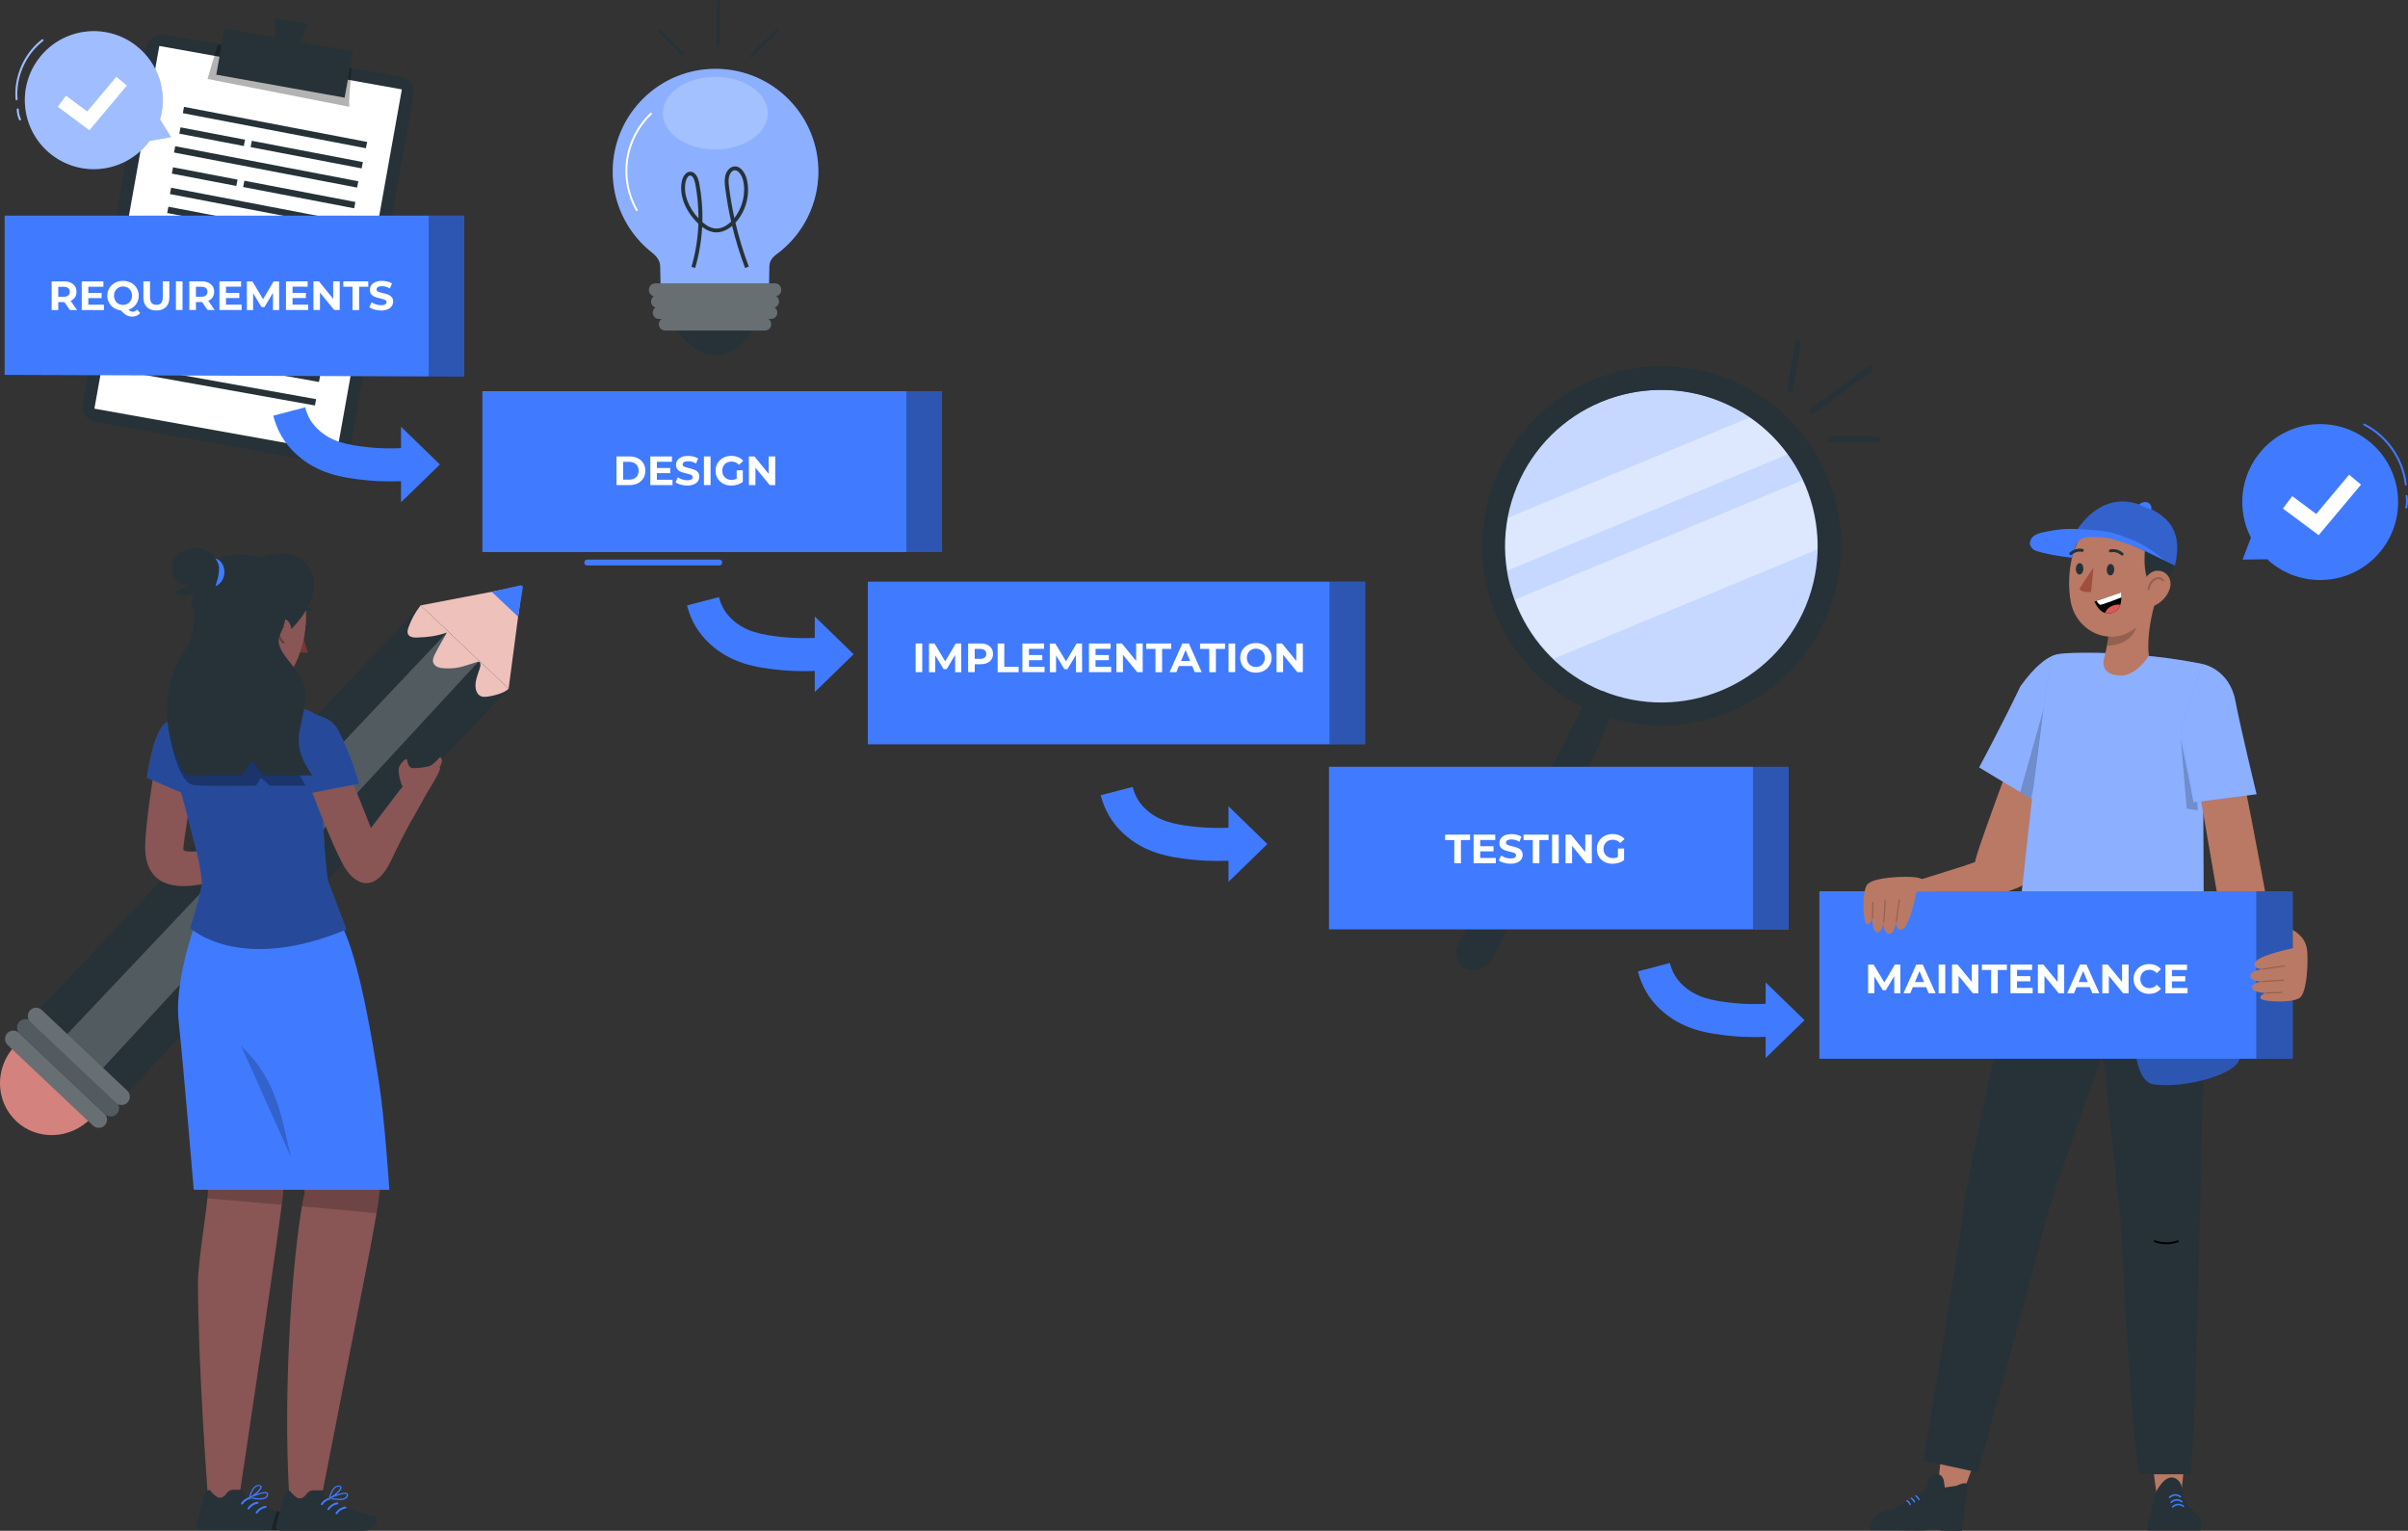 <?xml version="1.0" encoding="UTF-8"?>
<svg id="Layer_1" data-name="Layer 1" xmlns="http://www.w3.org/2000/svg" viewBox="0 0 618.3 392.95">
  <rect x="0" y="0" width="618.3" height="392.95" fill="#333333" stroke="none"/>
  <defs>
    <style>
      .cls-1, .cls-2, .cls-3, .cls-4, .cls-5, .cls-6, .cls-7, .cls-8, .cls-9, .cls-10, .cls-11, .cls-12, .cls-13, .cls-14, .cls-15, .cls-16, .cls-17, .cls-18, .cls-19, .cls-20, .cls-21 {
        stroke-width: 0px;
      }

      .cls-1, .cls-2, .cls-6, .cls-10, .cls-11, .cls-12, .cls-17, .cls-21 {
        isolation: isolate;
      }

      .cls-1, .cls-11 {
        opacity: .3;
      }

      .cls-2, .cls-6, .cls-11, .cls-12, .cls-14, .cls-17 {
        fill: #fff;
      }

      .cls-2, .cls-21 {
        opacity: .4;
      }

      .cls-3 {
        fill: #773737;
      }

      .cls-4 {
        fill: #407bff;
      }

      .cls-5 {
        fill: #895555;
      }

      .cls-6 {
        opacity: .7;
      }

      .cls-7 {
        fill: #eec1bb;
      }

      .cls-9 {
        fill: #e0e0e0;
      }

      .cls-10, .cls-17 {
        opacity: .2;
      }

      .cls-12 {
        opacity: .5;
      }

      .cls-13 {
        fill: #de5753;
      }

      .cls-15 {
        fill: #d4827d;
      }

      .cls-16 {
        fill: #a24e3f;
      }

      .cls-18 {
        fill: #b97964;
      }

      .cls-19 {
        fill: #263238;
      }

      .cls-20 {
        fill: #ebebeb;
      }
    </style>
  </defs>
  <g id="Speech_Bubble" data-name="Speech Bubble">
    <g>
      <path class="cls-4" d="m582.41,143.78c-.08-.07-.15-.16-.24-.23l-6.35.09,2.15-5.61c-3.69-7.16-2.83-16.14,2.86-22.5,7.37-8.24,20.03-8.94,28.26-1.57,8.24,7.37,8.94,20.03,1.57,28.26-7.37,8.24-20.03,8.94-28.26,1.57h0Zm35.34-19.18c.14,0,.24-.14.22-.27-.69-6.53-4.92-12.65-10.8-15.58-.12-.06-.27,0-.33.11s-.01.27.11.34c5.72,2.86,9.85,8.82,10.52,15.19.01.13.12.22.25.22h.03Zm.34,5.74c.24-1,.27-2.05.08-3.06-.02-.14-.15-.23-.29-.2-.14.02-.23.15-.2.29.17.94.14,1.92-.08,2.85-.03.13.05.27.19.3h.06c.11,0,.22-.08.24-.19h0Z"/>
      <polygon class="cls-14" points="595.36 137.38 586.19 130.55 588.57 127.35 594.73 131.93 603.18 121.85 606.24 124.41 595.36 137.38"/>
    </g>
  </g>
  <g id="Magnifying_Glass" data-name="Magnifying Glass">
    <g>
      <path class="cls-4" d="m464.57,156.97c-6.74,16.33-23.16,26.53-40.79,25.32-4.44-.3-8.8-1.33-12.9-3.05-21-8.68-30.98-32.74-22.29-53.74s32.74-30.98,53.74-22.29c20.99,8.68,30.97,32.74,22.29,53.73l-.05.02h0Z"/>
      <path class="cls-6" d="m464.57,156.97c-6.74,16.33-23.16,26.53-40.79,25.32-4.44-.3-8.8-1.33-12.9-3.05-21-8.68-30.98-32.74-22.29-53.74s32.74-30.98,53.74-22.29c20.99,8.68,30.97,32.74,22.29,53.73l-.05.02h0Z"/>
    </g>
    <path class="cls-2" d="m459.03,116.6l-71.92,29.84c-.1-.61-.19-1.2-.26-1.81-.46-3.91-.33-7.86.38-11.73h0l62.11-25.77c3.75,2.58,7.03,5.78,9.69,9.47Zm3.84,6.67l-73.83,30.64c2.1,5.75,5.5,10.94,9.94,15.16l67.62-28.04c.13-6.13-1.14-12.2-3.73-17.76h0Z"/>
    <path class="cls-19" d="m444.34,97.52s-.08-.03-.13-.05c-23.54-9.69-50.47,1.54-60.15,25.08-9.32,22.64.72,48.41,22.44,58.96-2.94,4.53-4.81,9.6-7.56,14.2-1.51,2.64-20.64,39.5-22.07,42.17l-2.18,4c-.92,1.47-1.02,3.26-.27,4.84.77,1.77,2.91,2.72,4.9,2.19,1.82-.44,3.29-1.62,3.98-3.19l2.08-4.05c1.41-2.68,20.23-39.67,21.56-42.4,2.29-4.95,4.5-9.95,6.35-15.1,22.42,6.83,46.78-4.35,55.94-26.43,9.76-23.51-1.39-50.47-24.9-60.23h.01Zm19.37,57.94c-8.44,20.5-31.89,30.27-52.39,21.83-.02,0-.05-.02-.07-.03v.05c-20.49-8.47-30.23-31.93-21.76-52.42s31.93-30.23,52.42-21.76c20.45,8.45,30.2,31.85,21.8,52.32h0Z"/>
    <path class="cls-19" d="m465.56,106.29c-.78.57-1.53-.73-.76-1.3,5.06-3.7,10.12-7.41,15.19-11.11.78-.57,1.53.73.76,1.3-5.06,3.7-10.12,7.41-15.19,11.11h0Zm4.58,7.28h11.87c.97,0,.97-1.5,0-1.5h-11.87c-.97,0-.97,1.5,0,1.5h0Zm-9.75-13.36c.67-4.02,1.34-8.03,2.01-12.05.16-.94-1.29-1.35-1.45-.4-.67,4.02-1.34,8.03-2.01,12.05-.16.94,1.29,1.35,1.45.4h0Z"/>
  </g>
  <g id="Light_bulb" data-name="Light bulb">
    <g>
      <path class="cls-4" d="m184.03,17.67c-14.58-.17-26.54,11.51-26.71,26.09-.09,7.91,3.37,15.45,9.43,20.53,1.12.92,2.82,2.03,2.78,4.34,0,.07.12,5.77.12,5.77h27.77s.12-5.92.12-5.99c0-2.03,1.57-2.91,2.73-3.82,6.14-4.92,9.76-12.34,9.86-20.21.17-14.58-11.51-26.54-26.09-26.71h0Z"/>
      <path class="cls-2" d="m184.03,17.67c-14.58-.17-26.54,11.51-26.71,26.09-.09,7.91,3.37,15.45,9.43,20.53,1.12.92,2.82,2.03,2.78,4.34,0,.07.12,5.77.12,5.77h27.77s.12-5.92.12-5.99c0-2.03,1.57-2.91,2.73-3.82,6.14-4.92,9.76-12.34,9.86-20.21.17-14.58-11.51-26.54-26.09-26.71h0Z"/>
      <path class="cls-17" d="m197.15,29.05c0,5.14-6.02,9.32-13.48,9.32s-13.48-4.18-13.48-9.32,6.02-9.33,13.48-9.33,13.48,4.18,13.48,9.33Z"/>
      <path class="cls-14" d="m163.38,54.23c-2.34-4.01-3.25-8.75-2.58-13.34.68-4.59,2.92-8.86,6.32-12.03l.34.37c-3.32,3.09-5.51,7.26-6.17,11.74s.23,9.1,2.51,13.02l-.43.25h0Z"/>
      <path class="cls-19" d="m191.32,68.79c-1.33-3.51-2.45-7.13-3.33-10.81-1.35,1.15-2.82,1.73-4.25,1.67-1.14-.06-2.28-.52-3.45-1.4-.19,3.57-.79,7.12-1.79,10.54l-.96-.28c1.06-3.59,1.65-7.32,1.79-11.07-.19-.18-.37-.36-.56-.56-2.97-3.09-4.36-6.93-3.71-10.26.25-1.29,1.03-2.57,2.23-2.54,1.09.03,1.88,1.08,2.25,2.96.63,3.29.9,6.63.81,9.97,1.21,1.06,2.35,1.6,3.45,1.65,1.66.08,3.07-.95,3.94-1.78-.64-2.83-1.15-5.7-1.52-8.6-.13-1.06-.24-2.09,0-3.11.29-1.25,1.1-2.2,2.07-2.41,1.68-.37,3.03,1.41,3.49,3.34.9,3.8-.24,8.13-2.9,11.03-.01.01-.03.03-.04.04.9,3.84,2.04,7.61,3.43,11.26l-.93.35h-.02Zm-14.09-23.73c-.57,0-1.05.89-1.21,1.73-.57,2.96.67,6.41,3.32,9.24.02-2.95-.25-5.91-.81-8.82-.2-1.03-.64-2.13-1.29-2.15h-.01Zm11.47-1.35c-.07,0-.14,0-.21.02-.67.14-1.14.93-1.3,1.65-.2.85-.1,1.79.02,2.76.34,2.63.79,5.24,1.35,7.82,2.11-2.62,3.01-6.41,2.24-9.63-.32-1.34-1.17-2.62-2.1-2.62Z"/>
      <path class="cls-19" d="m198.99,72.73h-30.77c-.89,0-1.6.72-1.6,1.6v.14c0,.77.55,1.42,1.27,1.57-.43.29-.72.78-.72,1.34v.03c0,.72.48,1.32,1.13,1.52-.41.29-.69.77-.69,1.31v.03c0,.89.72,1.6,1.6,1.6h.68c-.43.29-.72.78-.72,1.34v.03c0,.89.72,1.6,1.6,1.6h3.15c2.28,3.4,6.18,6.57,10.05,6.35,3.74-.22,7.28-3,9.22-6.35h3.23c.89,0,1.6-.72,1.6-1.6v-.03c0-.56-.29-1.05-.72-1.34h.68c.89,0,1.6-.72,1.6-1.6v-.03c0-.54-.27-1.02-.69-1.31.65-.2,1.13-.8,1.13-1.52v-.03c0-.56-.29-1.05-.72-1.34.73-.15,1.27-.8,1.27-1.57v-.14c0-.89-.72-1.6-1.6-1.6h.02Z"/>
      <path class="cls-11" d="m198.99,72.73h-30.77c-.89,0-1.6.72-1.6,1.6v.14c0,.77.55,1.42,1.27,1.57-.43.29-.72.78-.72,1.34v.03c0,.72.48,1.32,1.13,1.52-.41.29-.69.77-.69,1.31v.03c0,.89.72,1.6,1.6,1.6h.68c-.43.29-.72.78-.72,1.34v.03c0,.89.72,1.6,1.6,1.6h25.66c.89,0,1.6-.72,1.6-1.6v-.03c0-.56-.29-1.05-.72-1.34h.68c.89,0,1.6-.72,1.6-1.6v-.03c0-.54-.27-1.02-.69-1.31.65-.2,1.13-.8,1.13-1.52v-.03c0-.56-.29-1.05-.72-1.34.73-.15,1.27-.8,1.27-1.57v-.14c0-.89-.72-1.6-1.6-1.6h.01Z"/>
    </g>
    <path class="cls-19" d="m169.02,8.14c-.34-.34.19-.87.53-.53,2.01,2.01,4.01,4.01,6.02,6.02.34.34-.19.87-.53.53-2.01-2.01-4.01-4.01-6.02-6.02h0Zm15.8,3.61V.36c0-.48-.75-.48-.75,0v11.39c0,.48.75.48.75,0h0Zm8.33,2.9c2.17-2.17,4.34-4.34,6.51-6.51.34-.34-.19-.87-.53-.53-2.17,2.17-4.34,4.34-6.51,6.51-.34.34.19.87.53.53h0Z"/>
  </g>
  <g id="Document">
    <g>
      <rect class="cls-19" x="13.22" y="29.2" width="100.95" height="69.63" rx="3.83" ry="3.83" transform="translate(-10.54 115.43) rotate(-79.85)"/>
      <rect class="cls-14" x="16.42" y="32.29" width="94.58" height="63.27" transform="translate(-10.44 115.37) rotate(-79.85)"/>
      <path class="cls-1" d="m56.02,11.37c-.29.44-2.73,8.9-2.73,8.9,0,0,36.89,7.24,36.46,7.15-.44-.09.62-9.9.47-9.93s-34.19-6.12-34.19-6.12h-.01Z"/>
      <path class="cls-4" d="m13.38,39.81c-7.79-5.91-9.31-17.02-3.39-24.81s17.02-9.31,24.81-3.39c6.01,4.57,8.27,12.22,6.27,19.07l2.82,4.51-5.53.99c-.06.08-.11.16-.17.24-5.91,7.79-17.02,9.31-24.81,3.39Zm-9.11-14.08c.14,0,.24-.13.23-.27-.49-5.63,2.09-11.49,6.57-14.94.11-.08.13-.24.05-.35-.09-.11-.24-.13-.35-.05-4.61,3.54-7.27,9.58-6.77,15.38.01.13.12.23.25.23,0,0,.01,0,.02,0Zm.97,5.15c.13-.06.18-.21.12-.33-.35-.76-.53-1.61-.55-2.45,0-.14-.1-.27-.25-.25-.14,0-.25.12-.25.25.01.91.22,1.83.59,2.65.04.09.13.15.23.15.03,0,.07,0,.1-.02h.01Z"/>
      <path class="cls-12" d="m13.38,39.81c-7.79-5.91-9.31-17.02-3.39-24.81s17.02-9.31,24.81-3.39c6.01,4.57,8.27,12.22,6.27,19.07l2.82,4.51-5.53.99c-.06.08-.11.16-.17.24-5.91,7.79-17.02,9.31-24.81,3.39Zm-9.11-14.08c.14,0,.24-.13.23-.27-.49-5.63,2.09-11.49,6.57-14.94.11-.08.13-.24.05-.35-.09-.11-.24-.13-.35-.05-4.61,3.54-7.27,9.58-6.77,15.38.01.13.12.23.25.23,0,0,.01,0,.02,0Zm.97,5.15c.13-.06.18-.21.12-.33-.35-.76-.53-1.61-.55-2.45,0-.14-.1-.27-.25-.25-.14,0-.25.12-.25.25.01.91.22,1.83.59,2.65.04.09.13.15.23.15.03,0,.07,0,.1-.02h.01Z"/>
      <polygon class="cls-14" points="22.95 33.44 14.84 27.4 16.95 24.56 22.39 28.62 29.87 19.7 32.57 21.96 22.95 33.44"/>
      <path class="cls-19" d="m90.64,58.81l-47.01-9,.31-1.62,47.01,9-.31,1.62Zm-8.44,37.62l-47.12-8.44-.29,1.62,47.12,8.44.29-1.62Zm1.33-6.3l-47.12-8.44-.29,1.62,47.12,8.44.29-1.62Zm1.33-6.3l-47.12-8.44-.29,1.62,47.12,8.44.29-1.62Zm1.33-6.3l-47.12-8.44-.29,1.62,47.12,8.44.29-1.62Zm1.33-6.3l-47.12-8.44-.29,1.62,47.12,8.44.29-1.62Zm-6.36,31.23l-47.12-8.44-.29,1.62,47.12,8.44.29-1.62Zm9.09-40.4l-47.01-9-.31,1.62,47.01,9,.31-1.62Zm-1.89,4.77l-47.01-9-.31,1.62,47.01,9,.31-1.62Zm5.9-30.4l-47.01-9-.31,1.62,47.01,9,.31-1.62Zm-2.26,10.1l-47.01-9-.31,1.62,47.01,9,.31-1.62Zm-29.09-10.67l-16.56-3.17-.31,1.62,16.56,3.17.31-1.62Zm30.26,5.74l-28.51-5.46-.31,1.62,28.51,5.46.31-1.62Zm-32.18,4.51l-16.56-3.17-.31,1.62,16.56,3.17.31-1.62Zm30.26,5.74l-28.51-5.46-.31,1.62,28.51,5.46.31-1.62Z"/>
      <polygon class="cls-19" points="77.25 10.83 78.98 6.19 70.71 4.71 70.62 9.65 57.65 7.32 55.53 19.17 88.49 25.07 90.62 13.23 77.25 10.83"/>
    </g>
  </g>
  <g id="Text_4" data-name="Text 4">
    <rect class="cls-4" x="341.24" y="196.82" width="118.02" height="41.74"/>
    <path class="cls-14" d="m373.41,215.63h-2.35v-1.39h6.41v1.39h-2.35v5.97h-1.7v-5.97h0Zm10.67,4.6v1.37h-5.7v-7.36h5.56v1.37h-3.87v1.6h3.42v1.32h-3.42v1.7h4.01Zm2.09,1.26c-.54-.16-.98-.36-1.31-.62l.58-1.28c.32.23.69.42,1.12.56s.87.21,1.3.21c.48,0,.84-.07,1.07-.22.23-.14.35-.33.35-.57,0-.18-.07-.32-.2-.44-.14-.12-.31-.21-.53-.28-.21-.07-.5-.15-.87-.23-.56-.13-1.02-.27-1.38-.4s-.66-.35-.92-.64-.38-.69-.38-1.18c0-.43.12-.81.35-1.16s.58-.62,1.05-.83c.47-.2,1.04-.3,1.71-.3.47,0,.93.06,1.38.17s.84.27,1.18.48l-.53,1.29c-.68-.39-1.36-.58-2.04-.58-.48,0-.83.08-1.06.23s-.34.36-.34.61.13.44.39.56.66.24,1.2.36c.56.13,1.02.27,1.38.4.36.13.66.34.92.63.26.29.38.68.38,1.17,0,.42-.12.8-.35,1.15-.23.35-.59.62-1.06.83-.47.2-1.04.3-1.71.3-.58,0-1.14-.08-1.69-.24v.02Zm7.39-5.86h-2.35v-1.39h6.41v1.39h-2.35v5.97h-1.7v-5.97h0Zm4.97-1.39h1.7v7.36h-1.7v-7.36Zm10.2,0v7.36h-1.4l-3.67-4.47v4.47h-1.68v-7.36h1.41l3.66,4.47v-4.47h1.68Zm6.72,3.56h1.56v2.99c-.4.3-.86.53-1.39.69-.53.16-1.05.24-1.59.24-.76,0-1.45-.16-2.06-.49s-1.09-.78-1.43-1.36c-.35-.58-.52-1.23-.52-1.96s.17-1.38.52-1.96c.35-.58.83-1.03,1.44-1.36.62-.33,1.31-.49,2.08-.49.64,0,1.23.11,1.75.33.53.22.97.53,1.32.95l-1.09,1.01c-.53-.55-1.16-.83-1.9-.83-.47,0-.89.1-1.25.29-.36.2-.65.47-.85.83s-.3.77-.3,1.23.1.86.3,1.22.49.64.85.84c.36.2.77.3,1.23.3.49,0,.93-.11,1.32-.32v-2.16h0Z"/>
    <rect class="cls-1" x="450.1" y="196.77" width="9.16" height="41.74"/>
  </g>
  <g id="Text_3" data-name="Text 3">
    <rect class="cls-4" x="222.83" y="149.31" width="127.71" height="41.74"/>
    <path class="cls-14" d="m235.11,165.17h1.7v7.36h-1.7v-7.36Zm10.14,7.36v-4.41l-2.18,3.64h-.77l-2.16-3.54v4.32h-1.6v-7.36h1.41l2.75,4.57,2.71-4.57h1.4l.02,7.36h-1.6.02Zm8.22-7.03c.48.22.85.53,1.11.93.26.4.39.87.39,1.42s-.13,1.01-.39,1.41c-.26.4-.63.71-1.11.92-.48.21-1.05.32-1.7.32h-1.48v2.03h-1.7v-7.36h3.19c.65,0,1.22.11,1.7.33h0Zm-.63,3.29c.27-.22.4-.53.4-.94s-.13-.73-.4-.95-.66-.33-1.17-.33h-1.39v2.55h1.39c.51,0,.9-.11,1.17-.33Zm3.33-3.61h1.7v5.97h3.69v1.39h-5.39v-7.36Zm12.05,5.99v1.37h-5.7v-7.36h5.56v1.37h-3.87v1.6h3.42v1.32h-3.42v1.7h4.01Zm8.05,1.37v-4.41l-2.18,3.64h-.77l-2.16-3.54v4.32h-1.6v-7.36h1.41l2.75,4.57,2.71-4.57h1.4l.02,7.36h-1.6.02Zm9.04-1.37v1.37h-5.7v-7.36h5.56v1.37h-3.87v1.6h3.42v1.32h-3.42v1.7h4.01Zm8.1-5.99v7.36h-1.4l-3.67-4.47v4.47h-1.68v-7.36h1.41l3.66,4.47v-4.47h1.68Zm3.27,1.39h-2.35v-1.39h6.41v1.39h-2.35v5.97h-1.7v-5.97h0Zm9.45,4.39h-3.42l-.65,1.58h-1.75l3.28-7.36h1.68l3.29,7.36h-1.79l-.65-1.58h.01Zm-.54-1.29l-1.17-2.82-1.17,2.82h2.34Zm4.9-3.1h-2.35v-1.39h6.41v1.39h-2.35v5.97h-1.7v-5.97h0Zm4.97-1.39h1.7v7.36h-1.7v-7.36Zm4.95,6.99c-.61-.33-1.09-.78-1.44-1.36s-.52-1.23-.52-1.95.17-1.37.52-1.95c.35-.58.83-1.03,1.44-1.36.61-.33,1.3-.49,2.07-.49s1.45.16,2.06.49,1.09.78,1.44,1.36.53,1.23.53,1.95-.17,1.37-.53,1.95c-.35.58-.83,1.03-1.44,1.36-.61.33-1.3.49-2.06.49s-1.45-.16-2.07-.49Zm3.24-1.26c.35-.2.62-.48.82-.84s.3-.76.3-1.22-.1-.86-.3-1.22c-.2-.36-.47-.64-.82-.84s-.74-.3-1.18-.3-.83.1-1.18.3-.63.48-.83.84c-.2.36-.3.76-.3,1.22s.1.86.3,1.22c.2.36.47.64.83.84.35.2.74.3,1.18.3s.83-.1,1.18-.3Zm10.88-5.73v7.36h-1.4l-3.67-4.47v4.47h-1.68v-7.36h1.41l3.66,4.47v-4.47h1.68Z"/>
    <rect class="cls-1" x="341.37" y="149.31" width="9.16" height="41.74"/>
  </g>
  <g id="Text_2" data-name="Text 2">
    <path class="cls-4" d="m241.89,141.72h-118.02v-41.31h118.02v41.31Zm-91.13,3.43h33.95c.97,0,.97-1.5,0-1.5h-33.95c-.97,0-.97,1.5,0,1.5h0Z"/>
    <path class="cls-14" d="m158.3,117.16h3.34c.8,0,1.5.15,2.12.46s1.09.73,1.43,1.29c.34.55.51,1.2.51,1.93s-.17,1.38-.51,1.93c-.34.55-.82.98-1.43,1.29s-1.32.46-2.12.46h-3.34v-7.36h0Zm3.26,5.96c.74,0,1.32-.2,1.76-.61.44-.41.66-.97.66-1.67s-.22-1.26-.66-1.67-1.03-.62-1.76-.62h-1.56v4.56h1.56Zm11.12.03v1.37h-5.7v-7.36h5.56v1.37h-3.87v1.6h3.42v1.32h-3.42v1.7h4.01Zm2.09,1.26c-.54-.16-.98-.36-1.31-.62l.58-1.28c.32.23.69.42,1.12.56s.87.21,1.3.21c.48,0,.84-.07,1.07-.22.23-.14.35-.33.35-.57,0-.18-.07-.32-.21-.44s-.31-.21-.53-.28c-.21-.07-.5-.15-.87-.23-.56-.13-1.02-.27-1.38-.4s-.66-.35-.92-.64-.38-.69-.38-1.18c0-.43.12-.81.35-1.16.23-.35.58-.62,1.05-.83.47-.2,1.04-.3,1.71-.3.47,0,.93.06,1.38.17.45.11.84.27,1.18.48l-.53,1.29c-.68-.39-1.36-.58-2.04-.58-.48,0-.83.08-1.06.23s-.34.36-.34.61.13.44.39.56.66.24,1.2.36c.56.13,1.02.27,1.38.4.36.13.66.34.92.63.26.29.38.68.38,1.17,0,.42-.12.8-.35,1.15-.23.35-.59.62-1.06.83-.47.2-1.04.3-1.71.3-.58,0-1.14-.08-1.69-.24l.02.02Zm5.98-7.25h1.7v7.36h-1.7v-7.36Zm8.42,3.56h1.56v2.99c-.4.3-.86.53-1.39.69-.53.16-1.05.24-1.59.24-.76,0-1.45-.16-2.06-.49s-1.09-.78-1.43-1.36c-.35-.58-.52-1.23-.52-1.96s.17-1.38.52-1.96c.35-.58.83-1.03,1.44-1.36.62-.33,1.31-.49,2.08-.49.64,0,1.23.11,1.75.33.53.22.97.53,1.32.95l-1.09,1.01c-.53-.55-1.16-.83-1.9-.83-.47,0-.89.1-1.25.29-.36.2-.65.47-.85.83s-.3.77-.3,1.23.1.86.3,1.22c.2.36.49.64.85.84.36.2.77.3,1.23.3.49,0,.93-.11,1.32-.32v-2.16h0Zm9.88-3.56v7.36h-1.4l-3.67-4.47v4.47h-1.68v-7.36h1.41l3.66,4.47v-4.47h1.68Z"/>
    <rect class="cls-1" x="232.73" y="100.41" width="9.16" height="41.31"/>
  </g>
  <g id="Text_1" data-name="Text 1">
    <polygon class="cls-4" points="119.21 96.66 1.19 96.23 1.19 55.35 119.21 55.35 119.21 96.66"/>
    <path class="cls-14" d="m17.95,79.59l-1.42-2.05h-1.57v2.05h-1.7v-7.36h3.18c.65,0,1.22.11,1.7.33s.85.53,1.11.92.39.87.39,1.42-.13,1.02-.39,1.41c-.26.4-.64.7-1.12.91l1.65,2.36h-1.83Zm-.43-5.64c-.27-.22-.66-.33-1.17-.33h-1.39v2.56h1.39c.51,0,.9-.11,1.17-.34.27-.22.4-.54.4-.95s-.13-.73-.4-.95h0Zm9.17,4.27v1.37h-5.7v-7.36h5.56v1.37h-3.87v1.6h3.42v1.32h-3.42v1.7h4.01Zm9.29,2.15c-.24.29-.53.52-.87.67-.34.15-.71.23-1.12.23-.55,0-1.04-.12-1.48-.35-.44-.23-.95-.65-1.51-1.25-.67-.08-1.26-.3-1.78-.64s-.93-.79-1.22-1.33-.44-1.14-.44-1.8c0-.72.17-1.37.52-1.95s.83-1.03,1.44-1.36,1.3-.49,2.07-.49,1.45.17,2.06.49c.61.33,1.09.78,1.44,1.36.35.58.53,1.23.53,1.95,0,.85-.24,1.6-.72,2.25s-1.12,1.09-1.91,1.35c.18.18.35.31.51.39s.34.12.53.12c.46,0,.86-.18,1.2-.55l.76.9h0Zm-6.4-3.25c.2.36.47.64.83.84.35.2.74.3,1.18.3s.83-.1,1.18-.3c.35-.2.63-.48.83-.84.2-.36.3-.76.3-1.22s-.1-.86-.3-1.22-.47-.64-.83-.84c-.35-.2-.74-.3-1.18-.3s-.83.1-1.18.3c-.35.2-.63.48-.83.84-.2.36-.3.76-.3,1.22s.1.86.3,1.22Zm8.12,1.71c-.59-.58-.88-1.41-.88-2.49v-4.12h1.7v4.06c0,1.32.55,1.98,1.64,1.98.53,0,.94-.16,1.22-.48s.42-.82.42-1.5v-4.06h1.68v4.12c0,1.08-.29,1.91-.88,2.49-.59.58-1.4.87-2.45.87s-1.87-.29-2.45-.87Zm7.47-6.61h1.7v7.36h-1.7v-7.36Zm8.13,7.36l-1.42-2.05h-1.57v2.05h-1.7v-7.36h3.18c.65,0,1.22.11,1.7.33s.85.53,1.11.92.39.87.39,1.42-.13,1.02-.39,1.41c-.26.4-.64.7-1.12.91l1.65,2.36h-1.83Zm-.43-5.64c-.27-.22-.66-.33-1.17-.33h-1.39v2.56h1.39c.51,0,.9-.11,1.17-.34.27-.22.4-.54.4-.95s-.13-.73-.4-.95h0Zm9.17,4.27v1.37h-5.7v-7.36h5.56v1.37h-3.87v1.6h3.42v1.32h-3.42v1.7h4.01Zm8.05,1.37v-4.41l-2.18,3.64h-.77l-2.15-3.54v4.32h-1.6v-7.36h1.41l2.75,4.57,2.71-4.57h1.4l.02,7.36h-1.6,0Zm9.04-1.37v1.37h-5.7v-7.36h5.56v1.37h-3.87v1.6h3.42v1.32h-3.42v1.7h4.01Zm8.1-5.99v7.36h-1.4l-3.67-4.47v4.47h-1.68v-7.36h1.41l3.66,4.47v-4.47h1.68,0Zm3.27,1.39h-2.35v-1.39h6.41v1.39h-2.35v5.97h-1.7v-5.97h0Zm5.65,5.86c-.54-.16-.98-.36-1.31-.61l.58-1.28c.31.23.69.42,1.12.56s.87.21,1.3.21c.48,0,.84-.07,1.07-.22.23-.14.35-.34.35-.57,0-.17-.07-.32-.2-.44-.14-.12-.31-.21-.53-.28-.21-.07-.5-.15-.87-.23-.56-.13-1.02-.27-1.38-.4-.36-.13-.66-.35-.92-.64s-.38-.69-.38-1.18c0-.43.12-.81.35-1.16.23-.35.58-.62,1.05-.83.47-.2,1.04-.3,1.71-.3.47,0,.93.06,1.38.17.45.11.84.27,1.18.48l-.53,1.29c-.68-.39-1.36-.58-2.04-.58-.48,0-.83.08-1.06.23s-.34.36-.34.61.13.44.39.56c.26.12.66.24,1.2.36.56.13,1.02.27,1.38.4.36.13.66.34.92.63s.38.68.38,1.17c0,.42-.12.8-.35,1.15-.23.35-.59.62-1.06.83-.47.2-1.04.3-1.71.3-.58,0-1.14-.08-1.69-.24h0Z"/>
    <rect class="cls-1" x="110.05" y="55.35" width="9.16" height="41.31"/>
  </g>
  <g id="Arrows">
    <path class="cls-4" d="m107.96,114.38l4.99,4.85-4.99,4.85-4.99,4.85v-5.42c-.83.03-1.77.06-2.83.06-1.82,0-3.92-.07-6.12-.3-6.14-.62-12.6-1.67-18.14-6.85-2.84-2.66-4.71-5.84-5.72-9.72l8.2-2.14c.61,2.35,1.63,4.1,3.32,5.67,3.29,3.08,7.17,3.99,13.2,4.61,3.2.33,6.17.28,8.09.19v-5.49l4.99,4.85h0Zm101.25,43.87v5.49c-1.92.09-4.89.14-8.09-.19-6.03-.61-9.91-1.53-13.2-4.61-1.68-1.58-2.7-3.33-3.32-5.67l-8.2,2.14c1.01,3.88,2.88,7.06,5.72,9.72,5.54,5.18,11.99,6.23,18.14,6.85,2.2.22,4.3.3,6.12.3,1.06,0,2-.03,2.83-.06v5.42l4.99-4.85,4.99-4.85-4.99-4.85-4.99-4.85h0Zm106.23,48.72v5.49c-1.92.09-4.89.14-8.09-.19-6.03-.61-9.91-1.53-13.2-4.61-1.68-1.58-2.7-3.33-3.32-5.67l-8.2,2.14c1.01,3.88,2.88,7.06,5.72,9.72,5.54,5.18,11.99,6.23,18.14,6.85,2.2.22,4.3.3,6.12.3,1.06,0,2-.03,2.83-.06v5.42l4.99-4.85,4.99-4.85-4.99-4.85-4.99-4.85h0Zm142.92,50.06l-4.99-4.85v5.49c-1.92.09-4.89.14-8.09-.19-6.03-.61-9.91-1.53-13.2-4.61-1.68-1.58-2.7-3.33-3.32-5.67l-8.2,2.14c1.01,3.88,2.88,7.06,5.72,9.72,5.54,5.18,11.99,6.23,18.14,6.85,2.2.22,4.3.3,6.12.3,1.06,0,2-.03,2.83-.06v5.42l4.99-4.85,4.99-4.85-4.99-4.85h0Z"/>
  </g>
  <g id="Character_2" data-name="Character 2">
    <g>
      <g>
        <path class="cls-18" d="m516.25,195.24s-9.6,25.72-9.04,25.93c.56.21-21.8,6.95-21.8,6.95l3.58,7.3s28.71-6.08,30.63-8.45c1.92-2.37,8.71-29.85,8.71-29.85l-12.08-1.88h0Z"/>
        <path class="cls-4" d="m530.38,168.09c5.06,3.69,7.79,15.18-7.87,37.53l-14.32-8.63s6-11.19,10.61-20.84c7.54-10.48,11.59-8.07,11.59-8.07h-.01Z"/>
        <path class="cls-2" d="m530.38,168.09c5.06,3.69,7.79,15.18-7.87,37.53l-14.32-8.63s6-11.19,10.61-20.84c7.54-10.48,11.59-8.07,11.59-8.07h-.01Z"/>
        <path class="cls-4" d="m530.26,167.7c4.02-.25,18.86-.56,35.29,2.74l.29,61.65s.43,8.34,1.49,16.71c-17.18,6.64-39.26,4.67-50.21-2.15.12.27.82-6.61,1.89-16.68,1.88-17.75,4.9-45.43,7.83-61.4.08-.39,3.01-.84,3.41-.87h.01Z"/>
        <path class="cls-2" d="m530.26,167.7c4.02-.25,18.86-.56,35.29,2.74l.29,61.65s.43,8.34,1.49,16.71c-17.18,6.64-39.26,4.67-50.21-2.15.12.27.82-6.61,1.89-16.68,1.88-17.75,4.9-45.43,7.83-61.4.08-.39,3.01-.84,3.41-.87h.01Z"/>
        <polygon class="cls-10" points="522.13 202.05 524.71 182.05 518.72 203.34 521.56 205.05 522.13 202.05"/>
        <polygon class="cls-10" points="564.13 205.47 563.22 205.59 559.96 189.6 561.47 207.55 564.34 208.01 564.13 205.47"/>
        <path class="cls-18" d="m574.18,192.33c1.03,1.53,7.6,37.45,7.6,37.45l-11.98,2.55-5.9-34.06,10.28-5.94Z"/>
        <path class="cls-4" d="m565.55,170.44s6.85,1.27,8.4,9.38c1.43,7.46,5.46,24.05,5.46,24.05l-16.19,2.1-3.26-19.41,5.59-16.12h0Z"/>
        <path class="cls-2" d="m565.55,170.44s6.85,1.27,8.4,9.38c1.43,7.46,5.46,24.05,5.46,24.05l-16.19,2.1-3.26-19.41,5.59-16.12h0Z"/>
      </g>
      <polygon class="cls-18" points="509.52 368.4 503.12 385.67 497.32 383.8 499.32 365.57 509.52 368.4"/>
      <path class="cls-19" d="m502.31,381.39l-2.95.44-.2-1.48c-.18-1.28-.88-2.09-2.16-1.92-.63.08-1.95,1.16-2,2.05-.14,2.38-2.38,3.14-2.38,3.14,0,0-6.18,4.06-8.14,4.17-1.28.07-2.47.56-3.34,1.97-.25.4-.48.88-.67,1.44-.08.23-.16.48-.23.74-.07.26-.13.54-.19.83l4.65.03,9.31.07h0s1.22-.22,2.09-.36c.29-.05.54-.09.7-.1.16-.02.34,0,.53.05.56.13,1.16.45,1.16.45l5.26.04s.1-.87.25-2.14h0c.07-.57.14-1.22.22-1.91.34-2.96.87-6.68.96-7.52.16-1.47-2.85.02-2.85.02h-.02Z"/>
      <path class="cls-4" d="m489.55,385.11c.07-.06.17-.07.24-.02.34.23.63.56.83.97.1.22-.21.42-.32.2-.17-.36-.42-.65-.73-.86-.1-.07-.12-.21-.03-.29h.01Zm1.11-.64c-.09.08-.07.23.03.29.3.2.55.49.73.86.1.22.42.01.32-.2-.19-.41-.48-.74-.83-.97-.08-.05-.17-.04-.24.02h-.01Zm1.15-.6c-.09.08-.07.23.03.29.3.2.55.49.73.86.1.22.42.01.32-.2-.19-.41-.48-.74-.83-.97-.08-.05-.17-.04-.24.02h-.01Z"/>
      <polygon class="cls-18" points="551.27 365.33 553.83 384.12 559.95 384.43 561.94 366.31 551.27 365.33"/>
      <path class="cls-19" d="m565.17,392.84h-13.7s-.3-.58.04-2.11c.05-.24.12-.5.21-.79,0-.01,0-.03.01-.04.13-.42.28-.95.43-1.51.63-2.29,1.37-5.29,1.37-5.29,0,0,2.28-4.88,4.95-3.66,2.34,1.07,1.78,4.13,1.78,4.13,0,0,.23,1.8,2,3.38,1.1.98,2.19,1.74,2.71,2.95.1.23.18.47.23.73,0,.03.01.06.02.1.11.59.1,1.27-.06,2.11h0Z"/>
      <path class="cls-4" d="m559.71,384.34c-.77-.6-1.78-.52-2.47.15-.19.18-.47-.1-.29-.29.86-.84,2.1-.89,3.05-.15.21.16-.08.44-.29.29h0Zm.39,1.28c.2.16.49-.13.29-.29-.95-.74-2.18-.69-3.05.15-.19.18.1.47.29.29.69-.68,1.7-.75,2.47-.15h0Zm.39,1.18c.2.16.49-.13.29-.29-.95-.74-2.18-.69-3.05.15-.19.18.1.47.29.29.69-.68,1.7-.75,2.47-.15h0Z"/>
      <g>
        <path class="cls-19" d="m565.42,246.13l-29.57.25-18-.55s-12.64,54.49-13.72,64.75c-1.07,10.26-10.29,64.3-10.29,64.3l14,3.07s15.91-57.78,17.06-63.33c1-4.84,12.06-35.86,14.88-43.75.28,1.62.58,3.24.87,4.85.71,7.27,3,30.46,4,39.09,0,0,2.17,49.3,4.68,63.61l13.17.02c1.74-20.32,2.85-91.7,2.85-91.7h0c.98-15.5.06-40.62.06-40.62h.01Z"/>
        <path class="cls-8" d="m525.24,253.98c.09-.3.56-.17.47.13-1.72,5.66-6.32,10.2-12,11.86-.3.09-.43-.38-.13-.47,5.52-1.61,9.99-6.02,11.66-11.52h0Zm14.54,0c-.15,2.18-.29,4.37-.44,6.55-.08-.04-.17-.03-.26.04-.77.67-1.73.05-2.11-.7-.34-.67-.41-1.51-.46-2.23-.1-1.44.05-2.86.4-4.26.08-.29-.39-.43-.47-.12-.5,1.99-.74,4.34-.1,6.33.39,1.23,1.78,2.34,2.96,1.42-.16,2.47-.33,4.95-.5,7.42-.02.31.47.31.48,0,.33-4.81.64-9.63.97-14.44.02-.31-.47-.31-.48,0h0Zm14.62.82c-.07,6.38,4.84,11.72,11.19,12.22.3.02.3-.45,0-.47-6.09-.48-10.78-5.64-10.71-11.74,0-.31-.47-.31-.47,0h-.01Zm-1.21,64.02c1.98.73,4.1.74,6.08.03.29-.1.16-.56-.13-.46-1.91.68-3.93.67-5.83-.03-.29-.11-.41.35-.13.46h.01Z"/>
        <path class="cls-4" d="m516.81,241.62c15.8,2.12,32.14,1.47,48.91-1.49l.63,7.26c-17.34,3.01-35.41,3.22-50.1.21l.56-5.98Z"/>
        <path class="cls-1" d="m516.81,241.62c15.8,2.12,32.14,1.47,48.91-1.49l.63,7.26c-17.34,3.01-35.41,3.22-50.1.21l.56-5.98Z"/>
        <path class="cls-4" d="m548.69,249.62c.11.7-3.53,27.55,4.31,28.71s21.87-2.73,21.97-6.71c.1-3.97-2.09-26.4-5.75-26.4s-20.53,4.4-20.53,4.4h0Z"/>
        <path class="cls-1" d="m548.69,249.62c.11.7-3.53,27.55,4.31,28.71s21.87-2.73,21.97-6.71c.1-3.97-2.09-26.4-5.75-26.4s-20.53,4.4-20.53,4.4h0Z"/>
        <path class="cls-19" d="m542.06,246.09c-.43-.12-.87-.2-1.31-.26-.08-1.64-.26-3.21-.62-3.52-.2-.16-.56-.47-6.95-.15-.6.03-1.09.53-1.19,1.22-.88,6.22,0,6.67.38,6.86.61.31,2.64.49,4.52.49,1.43,0,2.76-.1,3.31-.32.09-.04.38-.15.49-.45.09-.24.14-1.6.11-3.12.34.06.68.11,1.01.2.04.01.09.02.13.02.22,0,.42-.15.48-.37.07-.27-.09-.54-.35-.61h-.01Zm-2.3,3.42c-.95.33-6.01.32-6.91-.14-.25-.25-.41-2.01.13-5.85.03-.22.16-.36.25-.37h0c2.12-.11,3.71-.15,4.76-.15.81,0,1.29.02,1.46.05.13.37.23,1.46.3,2.66-1.21-.08-2.44.01-3.66.32-.27.07-.43.34-.36.61s.33.43.61.36c1.15-.29,2.31-.37,3.46-.29.04,1.2.04,2.34-.03,2.78v.02Z"/>
        <path class="cls-1" d="m549.53,256.05c.16.04,21.56-2.18,21.56-2.18,0,0-.82-6.59-2.09-7.07s-17.17,1.26-18.24,2.34-1.23,6.91-1.23,6.91Z"/>
        <g>
          <path class="cls-9" d="m557.78,232.33l-.99-.11-.03.27-.13,1.25s0,.1.03.15l.25.53c.05.12.08.24.06.36l-1.33,12.31.55.06.5.05,1.32-12.29c.01-.13.07-.26.16-.37l.37-.44s.06-.1.07-.15l.13-1.24.03-.27-.99-.11Z"/>
          <path class="cls-4" d="m558.25,246.81l-4.02-.43c-.37-.04-.69.15-.72.43l-.04.41c-.03.28.25.54.62.58h.09c-.42,1.24-.61,2.99-.82,4.93-.13,1.19-.35,2.11-.43,2.93l4.62-.47c.07-.63.13-1.18.22-1.99.21-1.94.4-3.69.25-4.99l-1.83-.2,1.93.21c.37.04.69-.15.73-.43l.04-.41c.03-.28-.25-.54-.62-.58h-.02Z"/>
          <polygon class="cls-1" points="554.17 247.81 558.01 248.22 558.04 248.63 554.04 248.24 554.17 247.81"/>
        </g>
        <path class="cls-20" d="m566.78,248.04c-.55-.61-.99-1.09-1.07-1.54l-.11-.67.52-.77c.11-.16.15-.36.12-.55l-.56-3.2-2.95-6.22s-.07-.07-.12-.06l-.37.06-.23.04-.1.02h0l-.11.02-.15.03-.37.06s-.09.05-.09.1l-.68,6.85.56,3.2c.03.19.14.36.3.48l.75.55h0l.12.67c.08.45-.17,1.05-.49,1.81-.55,1.33-1.32,3.16-1.08,5.95l1.56-.13c-.2-2.41.45-3.97.97-5.22.4-.95.74-1.78.58-2.68l-.1-.55c-.01-.06.03-.13.1-.14h.06l.09-.03c.06-.01.12.03.13.09l.1.56c.16.9.76,1.56,1.45,2.33.91,1,2.05,2.25,2.67,4.59l1.51-.4c-.72-2.7-2.05-4.17-3.02-5.24h.01Zm-3.26-3.85c-.53.09-1.04-.15-1.31-.58-.09-.14-.16-.3-.19-.48-.01-.07-.02-.15-.02-.22v-.07c0-.06.01-.11.02-.17,0-.05.02-.09.04-.14h0c.06-.18.15-.34.26-.47,0-.01.02-.02.03-.03.04-.04.08-.08.12-.11.01-.01.03-.02.04-.03.05-.03.09-.07.14-.09l.06-.03s.09-.04.13-.06c.07-.03.14-.05.22-.06h0c.71-.12,1.39.34,1.51,1.05.02.09.02.18.02.26-.02.6-.46,1.13-1.07,1.24h0Z"/>
        <path class="cls-4" d="m570.39,253.88l-2.2.23c-.61-2.3-1.78-3.92-2.68-4.91-.71-.78-1.33-1.46-1.49-2.4l1.98-.34c.07.41.49.87,1.03,1.46.98,1.08,2.72,2.95,3.36,5.97h0Zm-8.43-6.73c.07.41-.17.99-.48,1.72-.56,1.35-1.46,3.22-1.23,6.05l2.14-.2c-.2-2.37.44-3.91.96-5.15.41-.98.76-1.82.59-2.76l-1.98.34h0Z"/>
      </g>
      <g>
        <rect class="cls-4" x="467.16" y="228.78" width="121.53" height="42.99"/>
        <rect class="cls-1" x="579.33" y="228.78" width="9.37" height="42.99"/>
        <path class="cls-14" d="m486.39,254.96v-4.42l-2.18,3.64h-.77l-2.16-3.54v4.32h-1.6v-7.36h1.41l2.75,4.57,2.71-4.57h1.4l.02,7.36h-1.6.02Zm8.19-1.58h-3.42l-.65,1.58h-1.75l3.28-7.36h1.68l3.29,7.36h-1.79l-.65-1.58h.01Zm-.54-1.29l-1.17-2.82-1.17,2.82h2.34Zm3.74-4.49h1.7v7.36h-1.7v-7.36Zm10.2,0v7.36h-1.4l-3.67-4.47v4.47h-1.68v-7.36h1.41l3.66,4.47v-4.47h1.68Zm3.27,1.39h-2.35v-1.39h6.41v1.39h-2.35v5.97h-1.7v-5.97h-.01Zm10.67,4.6v1.37h-5.7v-7.36h5.56v1.37h-3.87v1.6h3.42v1.32h-3.42v1.7h4.01Zm8.1-5.99v7.36h-1.4l-3.67-4.47v4.47h-1.68v-7.36h1.41l3.66,4.47v-4.47h1.68Zm6.59,5.78h-3.42l-.65,1.58h-1.75l3.28-7.36h1.68l3.29,7.36h-1.79l-.65-1.58h.01Zm-.54-1.29l-1.17-2.82-1.17,2.82h2.34Zm10.49-4.49v7.36h-1.4l-3.67-4.47v4.47h-1.68v-7.36h1.41l3.66,4.47v-4.47h1.68Zm3.23,7c-.61-.33-1.08-.78-1.43-1.36s-.52-1.23-.52-1.96.17-1.38.52-1.96c.35-.58.82-1.03,1.43-1.36s1.29-.49,2.04-.49c.64,0,1.21.11,1.73.34.52.22.95.55,1.3.97l-1.09,1.01c-.5-.57-1.11-.86-1.85-.86-.46,0-.86.1-1.22.3-.36.2-.64.48-.83.84-.2.36-.3.76-.3,1.22s.1.86.3,1.22c.2.36.48.64.83.84.36.2.76.3,1.22.3.74,0,1.35-.29,1.85-.87l1.09,1.01c-.35.43-.79.75-1.3.98-.52.22-1.1.34-1.73.34-.75,0-1.43-.16-2.03-.49v-.02Zm11.91-1v1.37h-5.7v-7.36h5.56v1.37h-3.87v1.6h3.42v1.32h-3.42v1.7h4.01Z"/>
      </g>
      <g>
        <path class="cls-18" d="m588.71,243.41s-8.77,1.78-9.65,3.61,2.01,1.73,2.01,1.73c0,0-3.18.31-3.23,1.67-.06,1.64,2.97,1.52,2.97,1.52,0,0-2.59.36-2.55,1.57.04,1.27,3.47,1.38,3.47,1.38,0,0-1.77.59-1.27,1.43.5.83,7.78,1.21,9.95-.12,2.16-1.33,2.31-10.69,1.92-12.74s-1.41-3.37-3.63-4.79l.02,4.74h0Z"/>
        <path class="cls-10" d="m581.78,254.89c0-.08.05-.16.13-.16l3.99-.14c.07,0,.14.06.14.15,0,.08-.05.16-.13.16l-3.99.14c-.07,0-.14-.06-.14-.15Zm-.7-5.99h.01l5.52-.8c.07-.01.13-.09.12-.17-.01-.08-.08-.14-.15-.13l-5.52.8c-.07.01-.13.09-.12.17,0,.08.07.14.14.13Zm-.25,3.05c0-.08.05-.16.13-.16l5.36-.34c.09,0,.14.06.14.15,0,.08-.05.16-.13.16l-5.36.34h0c-.07,0-.14-.06-.14-.15Z"/>
      </g>
      <g>
        <path class="cls-18" d="m492.13,228.82s-1.74,8.78-3.56,9.67-1.74-2-1.74-2c0,0-.29,3.18-1.66,3.24-1.64.07-1.54-2.96-1.54-2.96,0,0-.34,2.59-1.56,2.56-1.27-.03-1.39-3.46-1.39-3.46,0,0-.59,1.78-1.42,1.28-.84-.5-1.25-7.78.08-9.95,1.32-2.17,10.68-2.36,12.73-1.98s3.38,1.4,4.8,3.61h-4.74Z"/>
        <path class="cls-10" d="m486.76,236.47h0s.77-5.53.77-5.53c.01-.07.09-.13.17-.12.08.01.15.08.13.15l-.77,5.52c-.01.07-.09.13-.17.12-.08,0-.14-.07-.13-.14h0Zm-3.04.26c.08,0,.16-.05.16-.13l.32-5.36c0-.09-.06-.14-.15-.14-.08,0-.16.05-.16.13l-.32,5.36h0c0,.07.06.14.15.14Zm-2.95-.93c.08,0,.16-.06.16-.13l.12-3.99c0-.07-.06-.14-.15-.14-.08,0-.16.06-.16.13l-.12,3.99c0,.07.06.14.15.14Z"/>
      </g>
      <g>
        <path class="cls-18" d="m551.77,168.33s-.93-5.14,1.74-14.21c0,0-.48-.22-.48-.23.37-1.27.76-2.44,1.13-3.46v-.04l-12.45,7.63c.28,2.91-.78,8.51-1.41,10.88,0,0-1.58,4.29,4.12,4.5,4.17.15,7.34-5.07,7.34-5.07h0Z"/>
        <path class="cls-10" d="m541.48,162.31l7.16-1.59c-.66,2.22-2.63,4.85-7.61,5.05,0,0,.51-2.49.45-3.46Z"/>
        <path class="cls-19" d="m533.2,136.73c-1.47,2.87-2.01,9.19,2.57,7.89s-.04-12.82-2.57-7.89Z"/>
        <path class="cls-18" d="m554.28,144.56c-.87,7.87-1.2,12.33-5.39,16.16-6.3,5.75-15.67,1.76-17.18-6.23-1.36-7.2.29-18.86,8.18-21.56,7.78-2.65,15.25,3.76,14.38,11.64h.01Z"/>
        <path class="cls-19" d="m556.02,135.32c-.87-4.4-12.05-5.19-15.21-3.11-.47.31,5.83,3.87,5.45,3.71l2.99,1.2c.47-.08,1.37.51,1.77,1.99,0,0-1.56,8.31,1.7,11.98,3.51-1.42,4.51-2.77,5.52-5.59,1.5-4.19-.56-7.67-2.23-10.17h0Z"/>
        <path class="cls-18" d="m557.08,151.29c-.73,2-2.32,3.47-3.92,4.18-2.41,1.06-4.01-1.02-3.67-3.5.31-2.23,1.94-5.47,4.52-5.48,2.54,0,3.91,2.51,3.07,4.8h0Z"/>
        <path class="cls-19" d="m542.87,146.29c-.04.81-.5,1.44-1.03,1.41s-.93-.71-.89-1.52.5-1.44,1.03-1.41.93.71.89,1.52Zm-8.82-1.74c-.53-.03-.99.6-1.03,1.41s.36,1.49.89,1.52.99-.6,1.03-1.41c.04-.81-.36-1.49-.89-1.52Z"/>
        <path class="cls-16" d="m537.54,145.74s-2.75,3.89-3.65,5.49c1.08,1.07,3.04.7,3.04.7l.62-6.18h0Z"/>
        <path class="cls-10" d="m551.67,151.46h-.04c-.14-.02-.23-.15-.21-.29.12-.72.42-1.4.88-1.97.31-.39.83-.87,1.54-1.01.7-.14,1.42.15,1.76.7.07.12.03.27-.08.34-.12.07-.27.03-.34-.08-.22-.37-.74-.56-1.23-.47-.56.11-.99.52-1.25.84-.41.5-.67,1.1-.78,1.73-.02.12-.13.21-.25.21h0Z"/>
        <path class="cls-8" d="m544.64,152.06l-6.86,2.38c.41.75.83,1.51,1.42,2.12s1.34.87,2.19.89c1.22.03,2.37-.68,2.87-1.8.5-1.12.51-2.39.38-3.61v.02Z"/>
        <path class="cls-14" d="m538.34,154.25s.47.86.91.98c.43.12,5.48-1.9,5.48-1.9l-.08-1.27-6.31,2.19h0Z"/>
        <path class="cls-13" d="m540.52,157.34s.34-1.21,1.75-1.79c1.41-.58,2.15-.29,2.15-.29,0,0-.41,1.44-1.74,1.95s-2.16.13-2.16.13h0Z"/>
        <path class="cls-4" d="m532.31,137.74s5.61-11.62,16.3-8.45,11.31,9.55,9.83,15.9c0,0-9.95-5.02-14.35-6.61-4.4-1.58-11.78-.84-11.78-.84Z"/>
        <path class="cls-10" d="m532.31,137.74s5.61-11.62,16.3-8.45,11.31,9.55,9.83,15.9c0,0-9.95-5.02-14.35-6.61-4.4-1.58-11.78-.84-11.78-.84Z"/>
        <path class="cls-4" d="m538.35,136.14c-6-.44-8.18-.72-13.72.49-.89.19-1.8.44-2.5,1.02s-1.13,1.58-.78,2.42c.23.55.69,1.04,1.25,1.25,1.97.75,6.55,1.58,9.43,1.84l.78-2.75c.4-1.4,1.63-2.42,3.08-2.51,1.97-.12,4.49-.08,6.56.5,4.84,1.35,8.85,2.99,13.34,5.47-3.61-3.05-6.07-4.56-10.7-6.22-1.25-.45-3.16-1.25-6.75-1.51h0Z"/>
        <path class="cls-4" d="m552.04,129.39c-.35-.39-.9-.57-1.43-.52-.52.05-1.01.31-1.38.68l3.08,1.3c.21-.48.09-1.08-.27-1.46h0Z"/>
        <path class="cls-19" d="m545.03,142.58c-.12.04-.27.02-.38-.07-1.29-1.11-2.63-.74-2.65-.74-.2.06-.41-.06-.47-.26s.06-.41.26-.47c.07-.02,1.76-.48,3.35.9.16.14.18.38.04.53-.04.05-.1.09-.16.11h.01Zm-13.08-.17c1.25-1.12,2.55-.78,2.62-.76.2.05.41-.06.46-.27.05-.2-.07-.41-.27-.47-.08,0-1.76-.47-3.31.92-.16.14-.17.38-.03.54.05.06.12.1.19.12.12.03.25,0,.35-.08h0Z"/>
      </g>
    </g>
  </g>
  <g id="Character_1" data-name="Character 1">
    <g>
      <path class="cls-15" d="m4.14,287.76h0c-5.41-5.11-5.54-13.77-.29-19.33l2.58-3.16,19.94,18.25-2.92,3.42c-5.26,5.57-13.91,5.94-19.32.83h0Z"/>
      <g>
        <rect class="cls-19" x="-9.18" y="205.91" width="152.35" height="31.1" transform="translate(-140.03 118.16) rotate(-46.65)"/>
        <polygon class="cls-7" points="107.99 155.4 134.08 150.4 130.6 176.75 107.99 155.4"/>
        <path class="cls-4" d="m126.25,151.9l6.79,6.41,1.2-7.46c.06-.36-.26-.66-.62-.59l-7.37,1.63h0Z"/>
      </g>
      <path class="cls-17" d="m114.74,162.37L14.39,268.48l9.23,8.71,99.58-107.72s-16.08,7.27-8.46-7.11h0Z"/>
      <g>
        <path class="cls-19" d="m4.87,265.11l21.96,20.73c.85.8.88,2.14.09,2.98l-.03.03c-.8.84-2.14.88-2.98.09l-21.96-20.73c-.85-.8-.88-2.14-.09-2.98l.03-.03c.8-.84,2.14-.88,2.98-.09Z"/>
        <path class="cls-11" d="m4.87,265.11l21.96,20.73c.85.8.88,2.14.09,2.98l-.03.03c-.8.84-2.14.88-2.98.09l-21.96-20.73c-.85-.8-.88-2.14-.09-2.98l.03-.03c.8-.84,2.14-.88,2.98-.09Z"/>
      </g>
      <g>
        <path class="cls-19" d="m27,286.01l-21.96-20.73c-.85-.8-.89-2.14-.09-2.99l.02-.03c.8-.85,2.14-.89,2.99-.09l21.96,20.73c.85.8.89,2.14.09,2.99l-.02.03c-.8.85-2.14.89-2.99.09Z"/>
        <path class="cls-17" d="m27,286.01l-21.96-20.73c-.85-.8-.89-2.14-.09-2.99l.02-.03c.8-.85,2.14-.89,2.99-.09l21.96,20.73c.85.8.89,2.14.09,2.99l-.02.03c-.8.85-2.14.89-2.99.09Z"/>
      </g>
      <g>
        <path class="cls-19" d="m29.76,283.08l-21.96-20.73c-.85-.8-.89-2.14-.09-2.99l.02-.03c.8-.85,2.14-.89,2.99-.09l21.96,20.73c.85.8.89,2.14.09,2.99l-.02.03c-.8.85-2.14.89-2.99.09Z"/>
        <path class="cls-11" d="m29.76,283.08l-21.96-20.73c-.85-.8-.89-2.14-.09-2.99l.02-.03c.8-.85,2.14-.89,2.99-.09l21.96,20.73c.85.8.89,2.14.09,2.99l-.02.03c-.8.85-2.14.89-2.99.09Z"/>
      </g>
      <path class="cls-7" d="m107.99,155.4c-1.42,1.82-2.45,3.74-3.14,5.75-.18.53-.32,1.12-.09,1.62.37.79,1.43.91,2.31.88,2.89-.1,4.94-.35,7.67-1.28-.95,1.78-2.01,3.45-3.06,5.54-.35.69-.68,1.49-.42,2.22.37,1.06,1.7,1.38,2.82,1.42,3.77.15,4.7-.52,8.84-1.74,1.09.47-.07,2.4-.61,4.47-.64,2.47.09,4.71,2.23,4.59,1.6-.08,5.04-.9,6.06-2.12"/>
    </g>
    <g>
      <path class="cls-5" d="m50.07,199.86c-.4,0-3.19,17.72-3,18.24.69,1.92,21.15-2.36,21.15-2.36l1.29,5.47s-8.94,4.34-18.55,5.91c-9.92,1.62-13.63-2.77-13.68-9.5-.04-6.17,2.51-21.16,2.51-21.16l10.27,3.41h.01Z"/>
      <g>
        <path class="cls-5" d="m97.77,296.24c-2.88-28.01-6.14-44.17-7.71-50.93h0c-.59-2.54-.94-3.76-.94-3.76l-.2.06c-1.79-5.7-2.61-7.45-4.55-10.65l-31.38,4.41c-4.64,6.08-5.17,15.55-4.85,25.62.85,15.75,4.53,39.11,4.89,44.42h.37c-.02,4.07-2.56,17.77-2.56,23.87-.01,20.79,2.44,53.41,2.44,53.41l1.89,5.61,6.38-4.83s10.99-72.98,11.12-77.31c.02-.48.03-.97.06-1.47l.43-7.56c.12-1.85.26-3.76.39-5.7l4.69,14.55c-2.74,11.9-5.85,49.17-3.91,79.1l8.32-1.18,12.19-62.29c1.22-6.88,3.69-18,2.93-25.36h0Z"/>
        <path class="cls-19" d="m62.55,382.4h-2.7c-.61,0-1.17.31-1.54.8-1.56,2.12-2.72,1.32-4.42-.68-1.08-.13-1.37,1.11-1.45,1.44l-2.02,7.33c-.18.61.18,1.25.79,1.43.11.03.22.05.34.04h21.37c3.4,0,4.1-3.43,2.7-3.74-6.3-1.39-10.75-3.24-12.7-5.08-.36-.32,0-.56-.38-1.55h0Z"/>
        <path class="cls-4" d="m68.4,384.49c.28-.2.45-.53.46-.88.02-.19-.06-.37-.22-.48-.85-.6-4.22.98-4.6,1.16-.04.02-.08.05-.09.09-.03.08,0,.16.09.19.83.2,1.68.31,2.53.33.64.06,1.28-.08,1.83-.41h0Zm.03-1.1c.07.04.1.12.09.2,0,.25-.14.49-.33.64-.77.57-2.62.33-3.61.14,1.4-.62,3.39-1.31,3.86-.99h0Zm-4.27,1.22c1.01-.42,3.13-2.09,3.02-2.97-.02-.18-.15-.4-.61-.47-1.85-.21-2.64,3.11-2.64,3.25-.02.06,0,.12.04.16.03.01.07.01.11,0l.08.03Zm2.35-3.16c.34.04.34.16.34.2.1.54-1.44,1.92-2.54,2.5.23-.77.91-2.71,2.08-2.71h.12Zm-4.38,4.76s-.09-.01-.13-.04c-.12-.07-.15-.23-.08-.34.54-.86,1.46-1.45,2.47-1.59.13-.01.26.08.28.21.02.14-.08.26-.21.28-.86.12-1.65.63-2.11,1.36-.05.08-.13.12-.21.12h0Zm1.68,1.26s-.09-.01-.13-.04c-.12-.07-.15-.23-.08-.34.54-.86,1.46-1.45,2.47-1.59.13-.02.26.08.28.21.02.14-.08.26-.21.28-.86.12-1.65.63-2.11,1.36-.05.08-.13.12-.21.12h0Zm2.09,1.06s-.09-.01-.13-.04c-.12-.07-.15-.23-.08-.35.54-.86,1.46-1.45,2.47-1.59.13-.01.26.08.28.21.02.14-.08.26-.21.28-.86.12-1.65.63-2.11,1.36-.05.08-.13.12-.21.12h0Z"/>
        <polygon class="cls-1" points="72.36 388.22 72.19 392.73 69.61 392.73 71.03 387.84 72.36 388.22"/>
        <path class="cls-19" d="m83.06,382.56h-2.7c-.61,0-1.17.31-1.54.8-1.56,2.12-2.72,1.32-4.42-.68-1.08-.13-1.37,1.11-1.45,1.44l-2.02,7.33c-.18.61.18,1.25.79,1.43.11.03.22.05.34.04h21.37c3.4,0,4.1-3.43,2.7-3.74-6.3-1.39-10.75-3.24-12.7-5.08-.36-.32,0-.56-.38-1.55h.01Z"/>
        <g>
          <path class="cls-4" d="m86.86,385.87c-.02-.14-.15-.23-.28-.21-1.01.14-1.93.73-2.47,1.59-.07.12-.04.27.08.34.04.03.09.04.13.04.08,0,.16-.04.21-.12.46-.73,1.25-1.24,2.11-1.36.14-.02.23-.15.21-.28h0Z"/>
          <path class="cls-4" d="m88.66,386.72c-1,.14-1.93.73-2.47,1.59-.07.12-.04.27.08.35.04.03.09.04.13.04.08,0,.16-.04.21-.12.46-.74,1.25-1.24,2.11-1.36.14-.02.23-.15.21-.28-.02-.14-.15-.23-.28-.21h0Z"/>
          <path class="cls-4" d="m89.15,383.29c-.48-.34-1.76.02-2.86.42.78-.64,1.46-1.41,1.4-1.91-.02-.18-.15-.41-.61-.47-1.72-.2-2.52,2.66-2.63,3.17.02,0,.04-.01.06-.02-.02.02-.04.03-.05.05-.03.08,0,.16.09.19.04.01.09.01.14.02.13-.06.28-.13.43-.22h-.04s.03-.01.04-.02c0,0,0,.01,0,.02.04-.02.07-.05.11-.07,1.39-.6,3.25-1.23,3.7-.92.07.04.1.12.09.2,0,.25-.14.49-.33.64-.75.56-2.55.33-3.55.15,0,.02.04.04.04.07,0,.09-.04.17-.11.22.66.13,1.33.22,2.01.23.64.06,1.28-.08,1.83-.41.28-.2.45-.53.46-.88.02-.19-.06-.37-.22-.48v.02Zm-2.25-1.69h.12c.34.04.34.17.34.21.1.54-1.44,1.92-2.54,2.5.23-.77.91-2.71,2.08-2.71Z"/>
          <path class="cls-4" d="m84.67,384.77l-.08-.03s-.07.01-.11,0c-.05-.04-.06-.1-.04-.16,0,0,0-.04,0-.08-.83.23-1.56.75-2.02,1.48-.07.12-.04.27.08.34.04.03.09.04.13.04.08,0,.16-.04.21-.12.46-.73,1.25-1.24,2.11-1.36.04,0,.07-.04.11-.06-.13-.02-.26-.04-.38-.07,0,0,0,0-.02.01h0Z"/>
        </g>
        <path class="cls-10" d="m53.25,307.6l.14-2.19h19.3l-.36,3.84-19.08-1.66h0Zm24.8-2.19l.18.56-.72,3.66,19.17,1.78.84-5.99h-19.47,0Z"/>
      </g>
      <path class="cls-4" d="m51.77,232.64s-7.2,17.37-5.91,29.42c1.29,12.08,3.89,43.35,3.89,43.35h50.22s-1.19-18.2-2.64-27.39c-1.45-9.19-4.97-31.86-9.78-40.84s-35.78-4.54-35.78-4.54h0Z"/>
      <path class="cls-10" d="m72.95,289.35c-3.28-14.43-8.91-18.4-11.05-20.93l12.8,28.6-1.75-7.66h0Z"/>
      <path class="cls-4" d="m82.99,205.79c.1-.98.18-1.93.25-2.88l8.95-1.69s-1.52-6.45-5.41-13.84c-.77-1.46-2.06-2.59-3.62-3.16-.77-.28-1.46-.56-2.07-.82-1.25-.77-2.91-1.41-5.08-2.11-3.2-1.05-6.95-1.88-6.95-1.88l-9.74-.53s-11.97,2.78-16.54,6.58c-3.46,1.89-5.08,14.17-5.08,14.17l8.76,3.8c.82,2.65,3.49,12.94,3.71,13.87,1.29,5.34,1.43,6.61,1.69,9.66-.36,2.39-2.26,8.8-3.06,11.24,0,0,12.51,11.92,40.15.4l-4.76-12.5c-.83-5.12-1.5-17.34-1.2-20.32h0Z"/>
      <path class="cls-21" d="m82.99,205.79c.1-.98.18-1.93.25-2.88l8.95-1.69s-1.52-6.45-5.41-13.84c-.77-1.46-2.06-2.59-3.62-3.16-.77-.28-1.46-.56-2.07-.82-1.25-.77-2.91-1.41-5.08-2.11-3.2-1.05-6.95-1.88-6.95-1.88l-9.74-.53s-11.97,2.78-16.54,6.58c-3.46,1.89-5.08,14.17-5.08,14.17l8.76,3.8c.82,2.65,3.49,12.94,3.71,13.87,1.29,5.34,1.43,6.61,1.69,9.66-.36,2.39-2.26,8.8-3.06,11.24,0,0,12.51,11.92,40.15.4l-4.76-12.5c-.83-5.12-1.5-17.34-1.2-20.32h0Z"/>
      <path class="cls-5" d="m113.01,194.31s-1.72,1.95-2.63,2.29c-.66.24-3.11.64-4.41.56-1.38-.08-1.41-2.23-1.41-2.23h-.52s-1.08.8-1.55,1.9c-.43,1.02.31,4.19.89,5.07l-.43.62-.08-.03-7.62,10.04-4.41-11.05-10.64,2s4.89,12.94,7.83,18.36c3.2,5.92,8.51,7.39,12.44-1.07,1.7-3.65,3.6-7.28,5.16-10.14l.03.05,3.98-7.15s3.33-5.25,3.37-6.29l-.13-.4s.49-.55.58-1.34-.45-1.19-.45-1.19h0Z"/>
      <path class="cls-18" d="m58.71,165.64c.86,4.28,2.8,12.83-.15,15.69,0,0,1.19,4.28,9.09,4.28,8.68,0,4.12-4.28,4.12-4.28-4.75-1.13-4.65-4.64-3.84-7.94l-9.22-7.75Z"/>
      <path class="cls-19" d="m76.6,157.8c-.11,0-.21-.04-.28-.12-.15-.15-.15-.39,0-.54.89-.86,2.13-1.24,3.34-1.04.2.05.33.25.28.45h0c-.04.21-.24.35-.45.3h0c-.96-.17-1.95.14-2.64.83-.06.07-.15.11-.24.11h0Z"/>
      <path class="cls-3" d="m77.78,162.75c.23,1.59.68,3.14,1.34,4.61-.77.32-1.64.27-2.37-.12l1.04-4.49h0Z"/>
      <path class="cls-19" d="m79.92,160.46l-1.63.08s.02,0,.02.03c-.37,0-.72.38-.87.96-.15.64.08,1.24.49,1.34.42.1.87-.34.97-.97.06-.37,0-.72-.11-.97.53.1,1.12-.46,1.12-.46h0Z"/>
      <path class="cls-5" d="m56.56,154.26c-1.33,7.95-2.05,11.29.97,16.25,4.55,7.45,14.59,7.4,18.25,0,3.3-6.64,4.91-18.52-2.02-23.45-4.88-3.53-11.71-2.44-15.25,2.44-1.02,1.41-1.69,3.04-1.95,4.76Z"/>
      <path class="cls-19" d="m66.33,143.29c6.64-2.73,13.56-.9,14.23,6s-7.1,13.47-7.1,13.47l-7.13-19.46h0Z"/>
      <path class="cls-5" d="m69.53,161.19c-.18,1.55.25,3.11,1.21,4.35,1.29,1.62,3.13.77,3.78-1.08.59-1.66.62-4.5-1.15-5.46-1.29-.67-2.88-.16-3.55,1.14-.17.33-.27.69-.29,1.05h0Z"/>
      <path class="cls-1" d="m72.8,165.21c-.06,0-.11-.02-.16-.06-.83-.67-1.33-1.75-1.31-2.82,0-.44.1-.79.29-1.07.25-.38.67-.58,1.07-.53.14.02.23.14.22.28-.02.14-.15.23-.28.22-.21-.03-.44.1-.59.31-.13.2-.2.46-.2.8-.02.92.41,1.84,1.12,2.42.11.09.12.24.04.35-.05.06-.12.09-.19.09h0Z"/>
      <path class="cls-1" d="m43.66,189.3c.05.17,1.92,11.13,5.73,12.14,1.81.48,16.35.21,16.35.21l1.29-2.02,2.19,2.02h9.24l-5.28-9.19.54-15.01-30.05,11.86h0Z"/>
      <path class="cls-19" d="m72.05,162.54c3.26-6.21,1.41-17.44-5.8-19.55-6.48-1.89-16.76.05-16.38,11.65.39,11.61-2.32,10.39-5.25,17.84-3.07,7.82-2.17,18.12,3.03,26.56h14.36l2.62-3.77,3.1,3.77h12.47c-6.15-8.54-2.48-11.87-1.73-19.62s-9.23-11.55-6.42-16.89h0Z"/>
      <path class="cls-4" d="m57.28,145.13c-.38-.89-1.16-1.69-2.13-1.75-.5-.03-.98.13-1.45.29l-.09.61c-.38.96-1.15,1.7-1.73,2.55-.58.85-.97,2-.47,2.9.37.68,1.15,1.04,1.92,1.13,1.39.15,2.83-.56,3.61-1.72s.9-2.73.34-4.02h0Z"/>
      <path class="cls-19" d="m55.6,149.47c.47-1.04.8-3.4.58-4.29-.32-1.3-1.24-2.39-2.29-3.23-.53-.43-1.11-.81-1.76-1.02-1.06-.36-2.22-.26-3.31-.02-1.24.28-2.47.75-3.37,1.65-1.22,1.21-1.65,3.16-1.06,4.78s2.17,2.82,3.89,2.97c-1.07.31-2.1.8-3.01,1.44-.08.06-.17.13-.18.22,0,.09.06.18.12.24.56.58,1.43.8,2.24.75s1.59-.32,2.35-.6c-.24.78-.47,1.57-.71,2.35-.07.24-.15.5-.08.74.15.55.89.67,1.45.57,1.72-.31,3.13-1.62,3.97-3.15.58-1.06.92-2.22,1.17-3.4h0Z"/>
    </g>
  </g>
</svg>